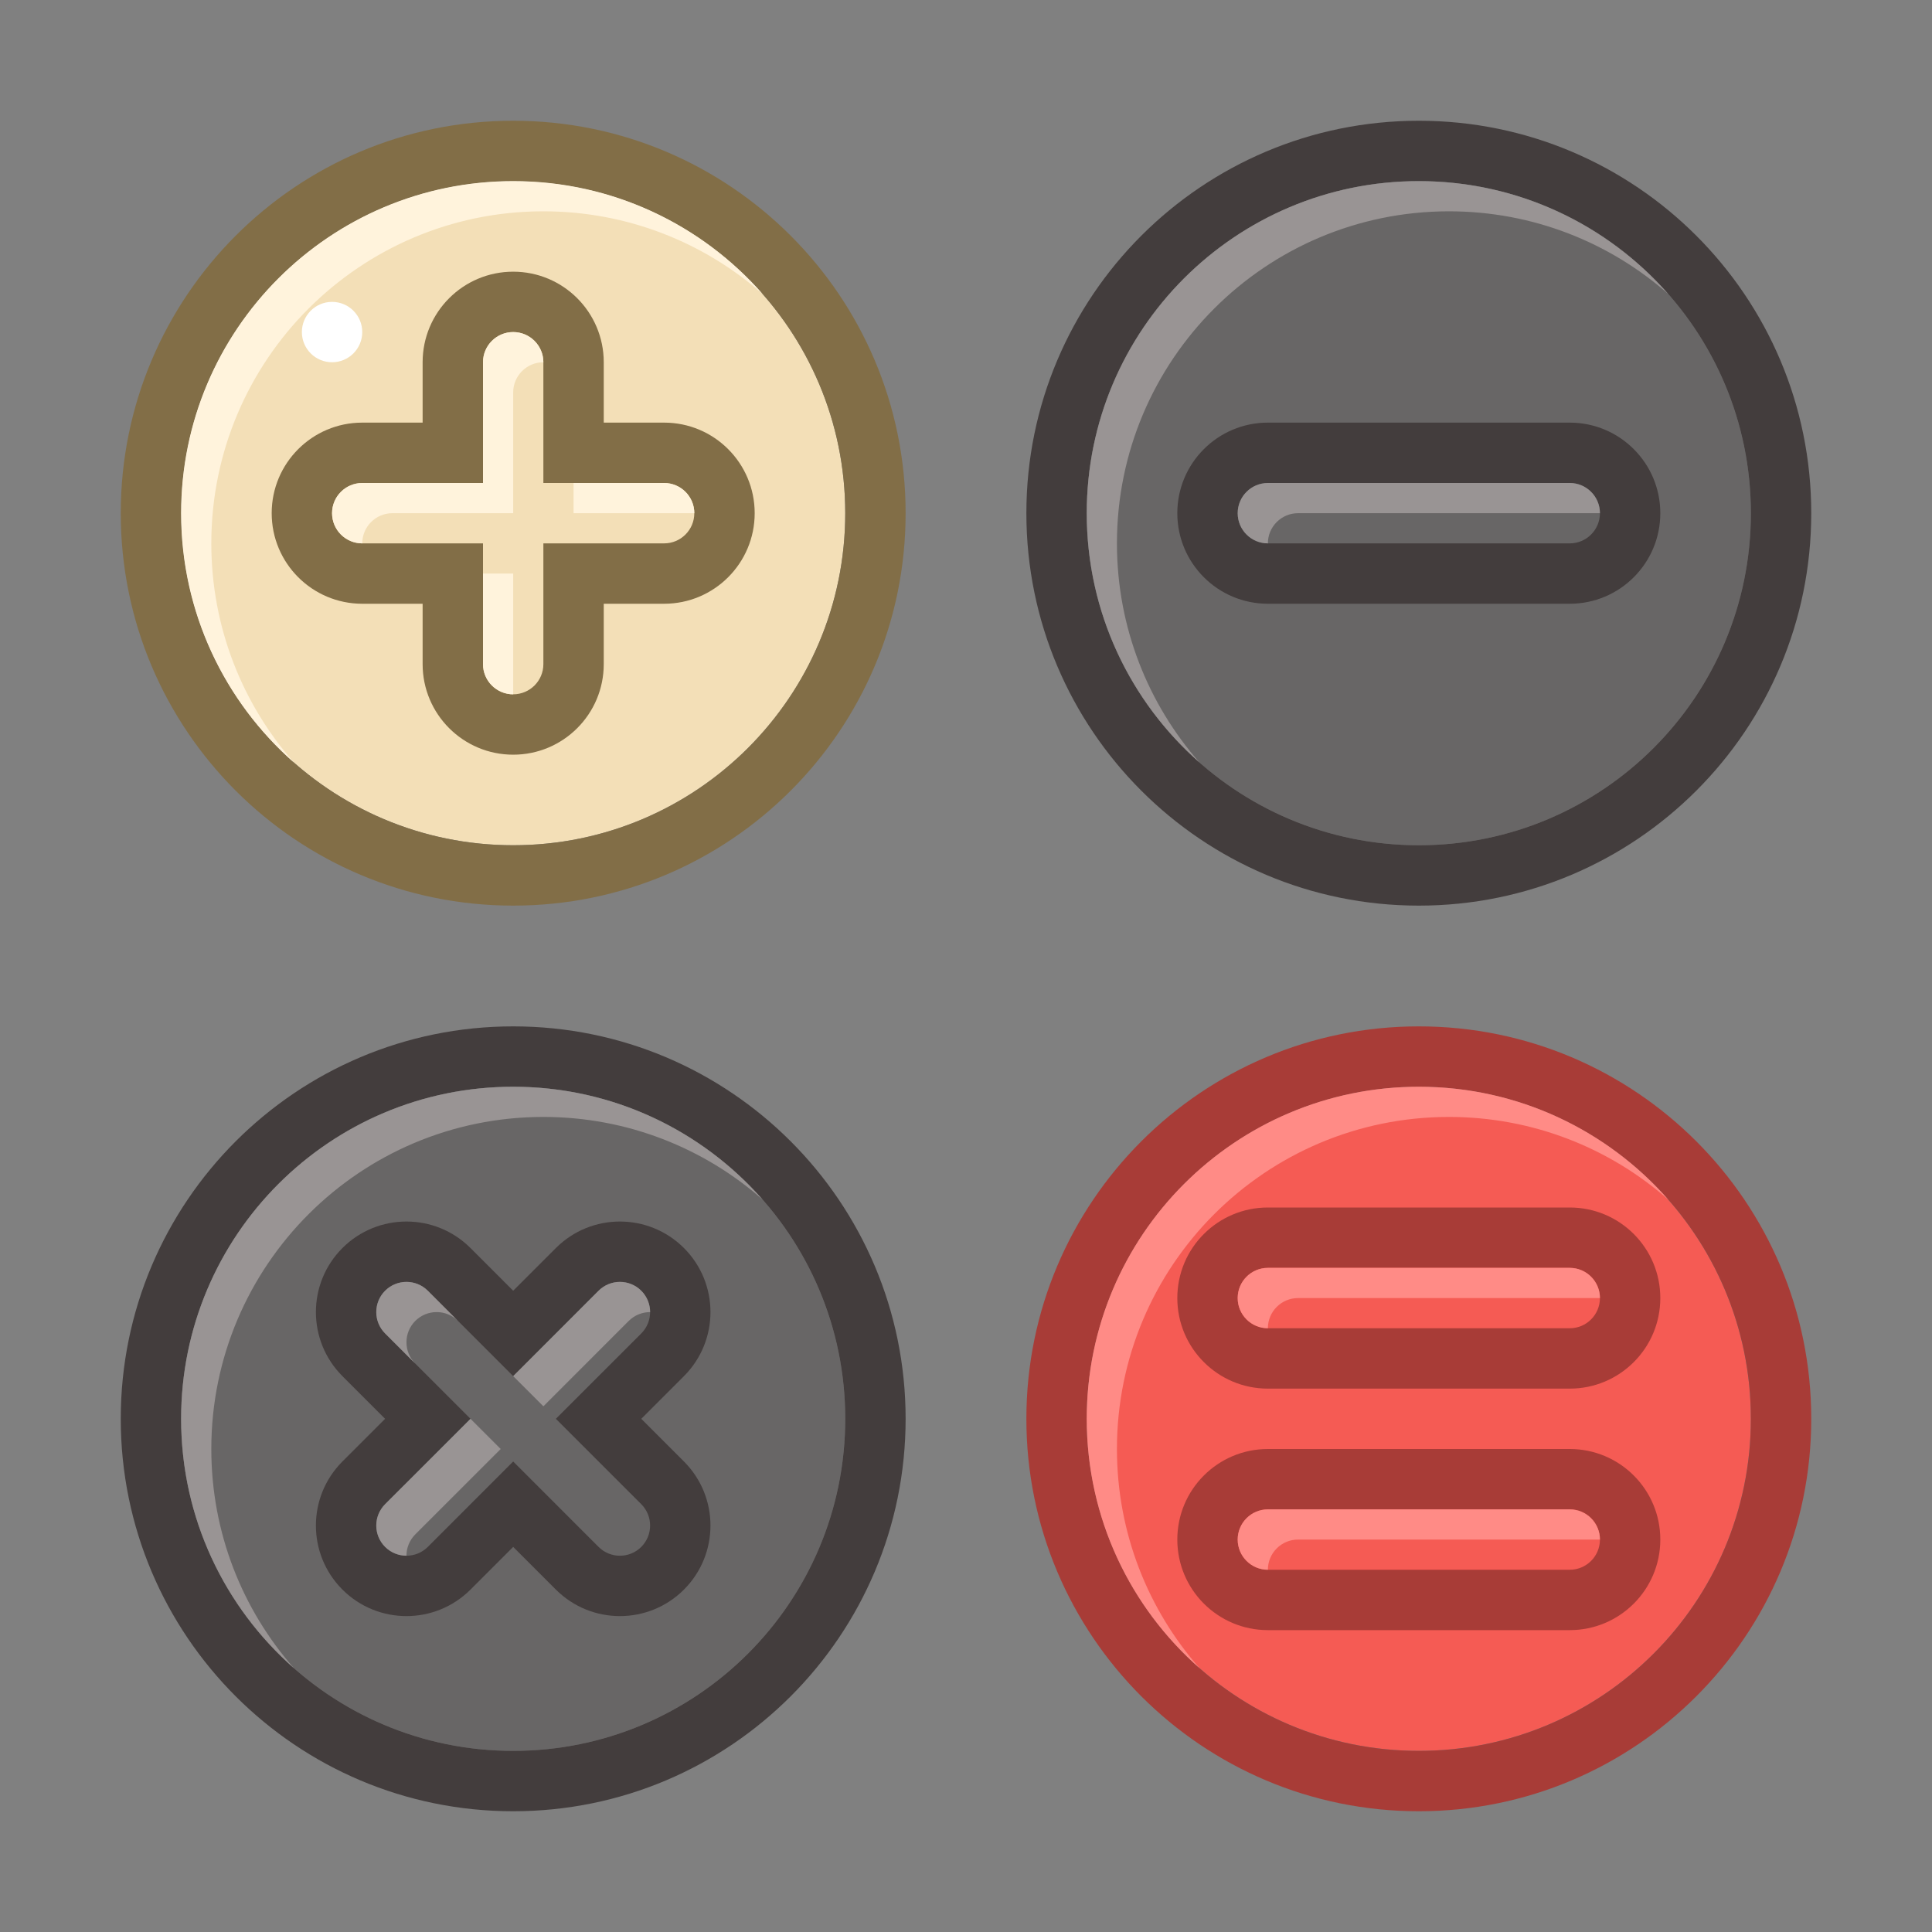 <svg width="64" height="64" viewBox="0 0 64 64" fill="none" xmlns="http://www.w3.org/2000/svg">
<rect x="0" y="0" width="64" height="64" fill="#808080" stroke="none"/>
<path d="M6 17C6 10.925 10.925 6 17 6C23.075 6 28 10.925 28 17C28 23.075 23.075 28 17 28C10.925 28 6 23.075 6 17Z" fill="#F3DFB7"/>
<path fill-rule="evenodd" clip-rule="evenodd" d="M17 30C9.82 30 4 24.18 4 17C4 9.82 9.82 4 17 4C24.18 4 30 9.82 30 17C30 24.18 24.18 30 17 30ZM17 6C10.925 6 6 10.925 6 17C6 23.075 10.925 28 17 28C23.075 28 28 23.075 28 17C28 10.925 23.075 6 17 6Z" fill="#826E47"/>
<path fill-rule="evenodd" clip-rule="evenodd" d="M17 6C10.925 6 6 10.925 6 17C6 20.292 7.446 23.246 9.738 25.262C8.034 23.325 7 20.783 7 18C7 11.925 11.925 7 18 7C20.783 7 23.325 8.034 25.262 9.738C23.246 7.446 20.292 6 17 6Z" fill="#FFF3DC"/>
<path fill-rule="evenodd" clip-rule="evenodd" d="M16 22C16 22.552 16.448 23 17 23C17.552 23 18 22.552 18 22V18H22C22.552 18 23 17.552 23 17C23 16.448 22.552 16 22 16H18V12C18 11.448 17.552 11 17 11C16.448 11 16 11.448 16 12V16H12C11.448 16 11 16.448 11 17C11 17.552 11.448 18 12 18H16V22Z" fill="#F3DFB7"/>
<path fill-rule="evenodd" clip-rule="evenodd" d="M17 25C15.343 25 14 23.657 14 22V20H12C10.343 20 9 18.657 9 17C9 15.343 10.343 14 12 14H14V12C14 10.343 15.343 9 17 9C18.657 9 20 10.343 20 12V14H22C23.657 14 25 15.343 25 17C25 18.657 23.657 20 22 20H20V22C20 23.657 18.657 25 17 25ZM17 23C16.448 23 16 22.552 16 22V18H12C11.448 18 11 17.552 11 17C11 16.448 11.448 16 12 16H16V12C16 11.448 16.448 11 17 11C17.552 11 18 11.448 18 12V16H22C22.552 16 23 16.448 23 17C23 17.552 22.552 18 22 18H18V22C18 22.552 17.552 23 17 23Z" fill="#826E47"/>
<path d="M17 23C16.448 23 16 22.552 16 22V19H17V23Z" fill="#FFF3DC"/>
<path d="M23 17C23 16.448 22.552 16 22 16H19V17H23Z" fill="#FFF3DC"/>
<path d="M18 12C18 11.448 17.552 11 17 11C16.448 11 16 11.448 16 12V16H12C11.448 16 11 16.448 11 17C11 17.552 11.448 18 12 18C12 17.448 12.448 17 13 17H17V13C17 12.448 17.448 12 18 12Z" fill="#FFF3DC"/>
<path d="M6 47C6 40.925 10.925 36 17 36V36C23.075 36 28 40.925 28 47V47C28 53.075 23.075 58 17 58V58C10.925 58 6 53.075 6 47V47Z" fill="#686666"/>
<path fill-rule="evenodd" clip-rule="evenodd" d="M17 60C9.82 60 4 54.18 4 47C4 39.82 9.82 34 17 34C24.18 34 30 39.82 30 47C30 54.18 24.18 60 17 60ZM17 36C10.925 36 6 40.925 6 47C6 53.075 10.925 58 17 58C23.075 58 28 53.075 28 47C28 40.925 23.075 36 17 36Z" fill="#433D3D"/>
<path fill-rule="evenodd" clip-rule="evenodd" d="M17 36C10.925 36 6 40.925 6 47C6 50.292 7.446 53.246 9.738 55.262C8.034 53.325 7 50.783 7 48C7 41.925 11.925 37 18 37C20.783 37 23.325 38.034 25.262 39.738C23.246 37.446 20.292 36 17 36Z" fill="#999494"/>
<path fill-rule="evenodd" clip-rule="evenodd" d="M19.828 51.243C20.219 51.633 20.852 51.633 21.243 51.243C21.633 50.852 21.633 50.219 21.243 49.828L18.414 47L21.243 44.172C21.633 43.781 21.633 43.148 21.243 42.757C20.852 42.367 20.219 42.367 19.828 42.757L17 45.586L14.172 42.757C13.781 42.367 13.148 42.367 12.757 42.757C12.367 43.148 12.367 43.781 12.757 44.172L15.586 47L12.757 49.828C12.367 50.219 12.367 50.852 12.757 51.243C13.148 51.633 13.781 51.633 14.172 51.243L17 48.414L19.828 51.243Z" fill="#686666"/>
<path fill-rule="evenodd" clip-rule="evenodd" d="M22.657 52.657C21.485 53.828 19.586 53.828 18.414 52.657L17 51.243L15.586 52.657C14.414 53.828 12.515 53.828 11.343 52.657C10.172 51.485 10.172 49.586 11.343 48.414L12.757 47L11.343 45.586C10.172 44.414 10.172 42.515 11.343 41.343C12.515 40.172 14.414 40.172 15.586 41.343L17 42.757L18.414 41.343C19.586 40.172 21.485 40.172 22.657 41.343C23.828 42.515 23.828 44.414 22.657 45.586L21.243 47L22.657 48.414C23.828 49.586 23.828 51.485 22.657 52.657ZM21.243 51.243C20.852 51.633 20.219 51.633 19.828 51.243L17 48.414L14.172 51.243C13.781 51.633 13.148 51.633 12.757 51.243C12.367 50.852 12.367 50.219 12.757 49.828L15.586 47L12.757 44.172C12.367 43.781 12.367 43.148 12.757 42.757C13.148 42.367 13.781 42.367 14.172 42.757L17 45.586L19.828 42.757C20.219 42.367 20.852 42.367 21.243 42.757C21.633 43.148 21.633 43.781 21.243 44.172L18.414 47L21.243 49.828C21.633 50.219 21.633 50.852 21.243 51.243Z" fill="#433D3D"/>
<path fill-rule="evenodd" clip-rule="evenodd" d="M13.464 51.535C13.464 51.28 13.562 51.024 13.757 50.828L16.586 48L15.586 47L12.757 49.828C12.367 50.219 12.367 50.852 12.757 51.243C12.953 51.438 13.209 51.535 13.464 51.535ZM13.757 45.172C13.367 44.781 13.367 44.148 13.757 43.757C14.148 43.367 14.781 43.367 15.172 43.757L14.172 42.757C13.781 42.367 13.148 42.367 12.757 42.757C12.367 43.148 12.367 43.781 12.757 44.172L13.757 45.172ZM17 45.586L18 46.586L20.828 43.757C21.024 43.562 21.28 43.465 21.536 43.465C21.536 43.209 21.438 42.953 21.243 42.757C20.852 42.367 20.219 42.367 19.828 42.757L17 45.586Z" fill="#999494"/>
<path d="M36 17C36 10.925 40.925 6 47 6V6C53.075 6 58 10.925 58 17V17C58 23.075 53.075 28 47 28V28C40.925 28 36 23.075 36 17V17Z" fill="#686666"/>
<path fill-rule="evenodd" clip-rule="evenodd" d="M47 30C39.82 30 34 24.18 34 17C34 9.82 39.82 4 47 4C54.18 4 60 9.82 60 17C60 24.18 54.18 30 47 30ZM47 6C40.925 6 36 10.925 36 17C36 23.075 40.925 28 47 28C53.075 28 58 23.075 58 17C58 10.925 53.075 6 47 6Z" fill="#433D3D"/>
<path fill-rule="evenodd" clip-rule="evenodd" d="M47 6C40.925 6 36 10.925 36 17C36 20.292 37.446 23.246 39.738 25.262C38.034 23.325 37 20.783 37 18C37 11.925 41.925 7 48 7C50.783 7 53.325 8.034 55.262 9.738C53.246 7.446 50.292 6 47 6Z" fill="#999494"/>
<path d="M41 17C41 16.448 41.448 16 42 16H52C52.552 16 53 16.448 53 17V17C53 17.552 52.552 18 52 18H42C41.448 18 41 17.552 41 17V17Z" fill="#686666"/>
<path fill-rule="evenodd" clip-rule="evenodd" d="M42 14H52C53.657 14 55 15.343 55 17C55 18.657 53.657 20 52 20H42C40.343 20 39 18.657 39 17C39 15.343 40.343 14 42 14ZM42 16C41.448 16 41 16.448 41 17C41 17.552 41.448 18 42 18H52C52.552 18 53 17.552 53 17C53 16.448 52.552 16 52 16H42Z" fill="#433D3D"/>
<path fill-rule="evenodd" clip-rule="evenodd" d="M42 16C41.448 16 41 16.448 41 17C41 17.552 41.448 18 42 18C42 17.448 42.448 17 43 17H53C53 16.448 52.552 16 52 16H42Z" fill="#999494"/>
<path d="M36 47C36 40.925 40.925 36 47 36V36C53.075 36 58 40.925 58 47V47C58 53.075 53.075 58 47 58V58C40.925 58 36 53.075 36 47V47Z" fill="#F55B54"/>
<path fill-rule="evenodd" clip-rule="evenodd" d="M47 60C39.82 60 34 54.18 34 47C34 39.82 39.82 34 47 34C54.18 34 60 39.82 60 47C60 54.18 54.18 60 47 60ZM47 36C40.925 36 36 40.925 36 47C36 53.075 40.925 58 47 58C53.075 58 58 53.075 58 47C58 40.925 53.075 36 47 36Z" fill="#A83C37"/>
<path fill-rule="evenodd" clip-rule="evenodd" d="M47 36C40.925 36 36 40.925 36 47C36 50.292 37.446 53.246 39.738 55.262C38.034 53.325 37 50.783 37 48C37 41.925 41.925 37 48 37C50.783 37 53.325 38.034 55.262 39.738C53.246 37.446 50.292 36 47 36Z" fill="#FF8B86"/>
<path d="M41 51C41 50.448 41.448 50 42 50H52C52.552 50 53 50.448 53 51V51C53 51.552 52.552 52 52 52H42C41.448 52 41 51.552 41 51V51Z" fill="#F55B54"/>
<path fill-rule="evenodd" clip-rule="evenodd" d="M42 48H52C53.657 48 55 49.343 55 51C55 52.657 53.657 54 52 54H42C40.343 54 39 52.657 39 51C39 49.343 40.343 48 42 48ZM42 50C41.448 50 41 50.448 41 51C41 51.552 41.448 52 42 52H52C52.552 52 53 51.552 53 51C53 50.448 52.552 50 52 50H42Z" fill="#A83C37"/>
<path d="M41 43C41 42.448 41.448 42 42 42H52C52.552 42 53 42.448 53 43V43C53 43.552 52.552 44 52 44H42C41.448 44 41 43.552 41 43V43Z" fill="#F55B54"/>
<path fill-rule="evenodd" clip-rule="evenodd" d="M42 40H52C53.657 40 55 41.343 55 43C55 44.657 53.657 46 52 46H42C40.343 46 39 44.657 39 43C39 41.343 40.343 40 42 40ZM42 42C41.448 42 41 42.448 41 43C41 43.552 41.448 44 42 44H52C52.552 44 53 43.552 53 43C53 42.448 52.552 42 52 42H42Z" fill="#A83C37"/>
<path fill-rule="evenodd" clip-rule="evenodd" d="M42 50C41.448 50 41 50.448 41 51C41 51.552 41.448 52 42 52C42 51.448 42.448 51 43 51H53C53 50.448 52.552 50 52 50H42Z" fill="#FF8B86"/>
<path fill-rule="evenodd" clip-rule="evenodd" d="M42 42C41.448 42 41 42.448 41 43C41 43.552 41.448 44 42 44C42 43.448 42.448 43 43 43H53C53 42.448 52.552 42 52 42H42Z" fill="#FF8B86"/>
<path d="M12 11C12 11.552 11.552 12 11 12C10.448 12 10 11.552 10 11C10 10.448 10.448 10 11 10C11.552 10 12 10.448 12 11Z" fill="white"/>
</svg>
